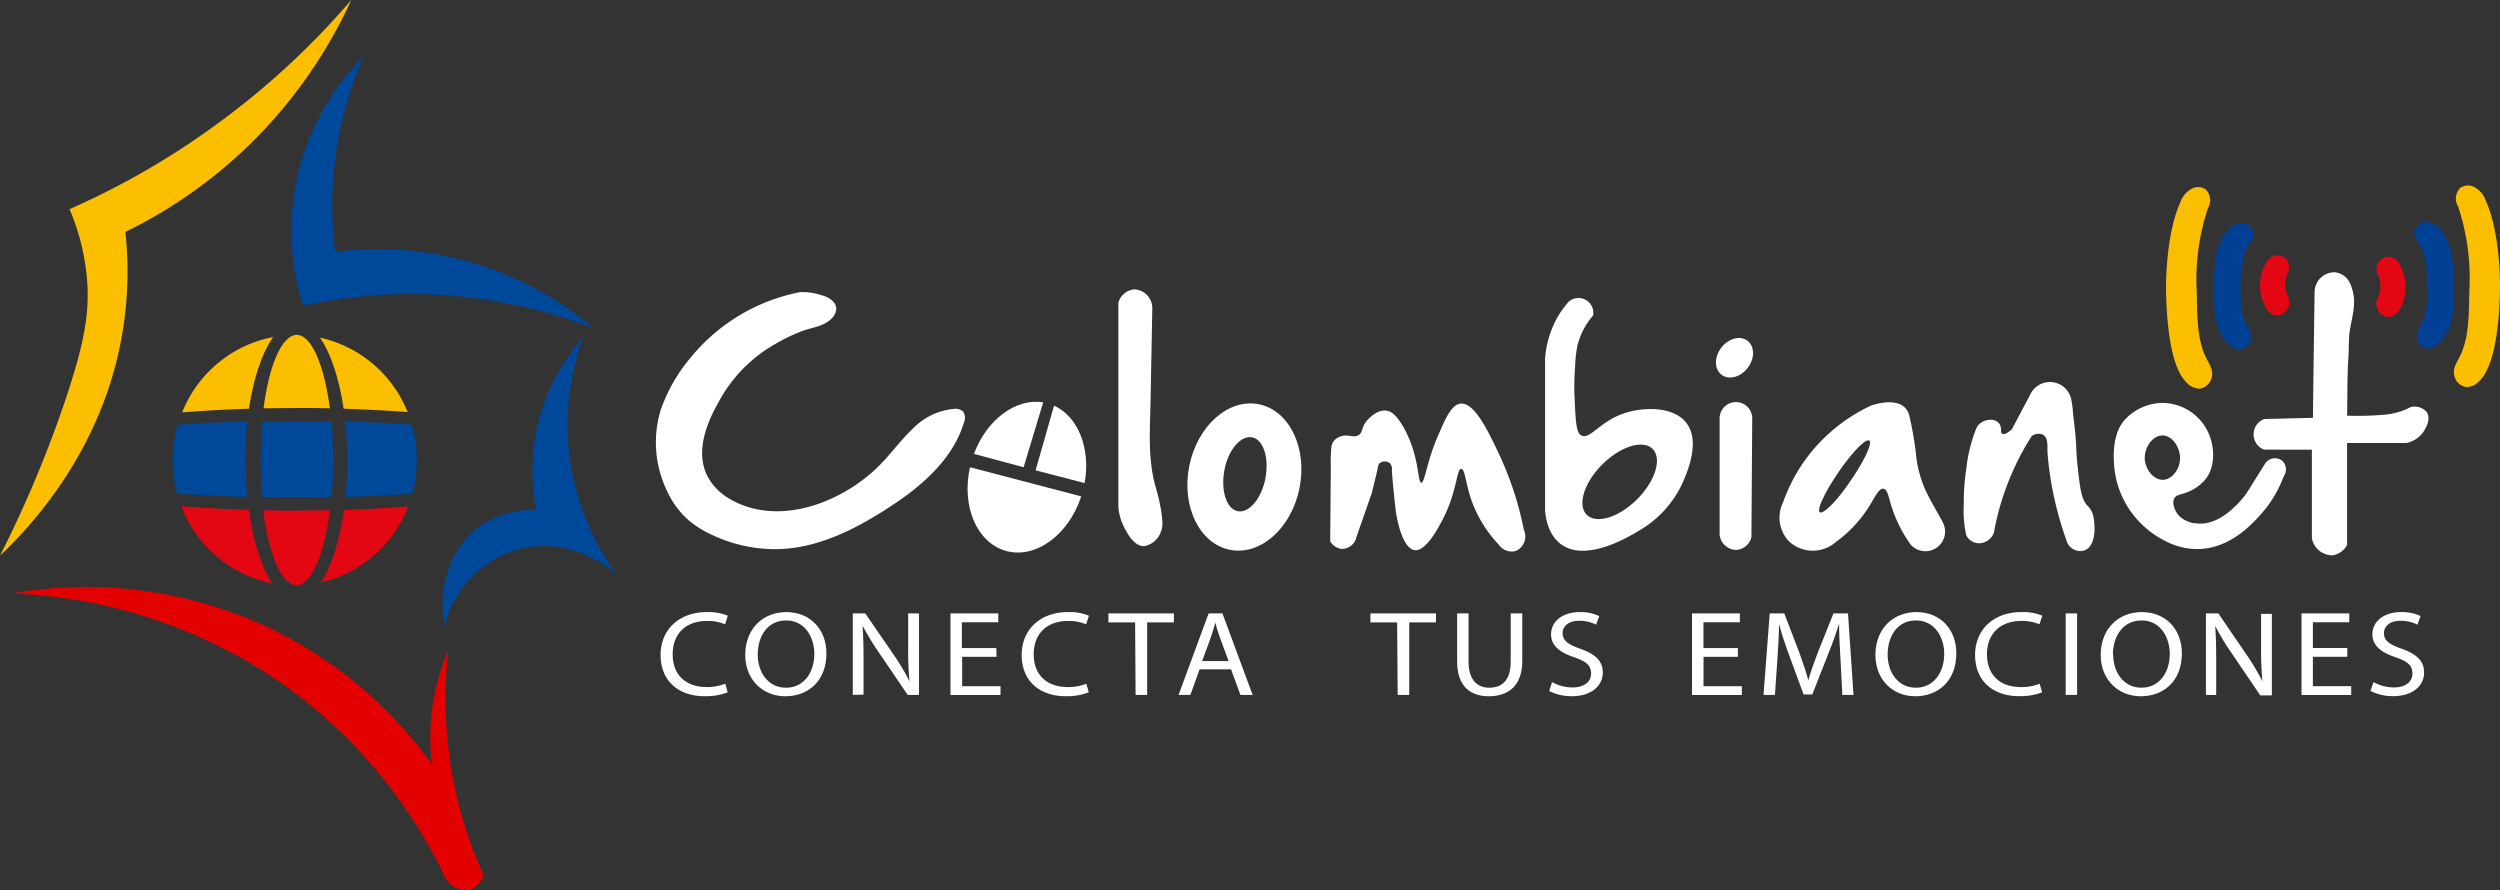 <svg id="Capa_1" data-name="Capa 1" xmlns="http://www.w3.org/2000/svg" viewBox="0 0 374.21 133.25"><rect x="0" y="0" width="374.21" height="133.25" fill="#333333" stroke="none"/><defs><style>.cls-1{fill:#fcbf00;}.cls-2{fill:#e30613;}.cls-3{fill:#004899;}.cls-4{fill:#e20000;}.cls-5{fill:#fff;}.cls-6{fill:#004196;}</style></defs><title>Logo_original_colombianet</title><path class="cls-1" d="M61.75,62.37A18.43,18.43,0,0,0,48.62,51.23c1.59,2.28,2.86,6.05,3.54,10.63C55.5,62,58.72,62.13,61.75,62.37Z" transform="translate(-0.73 -0.69)"/><path class="cls-1" d="M41.62,51.14A18.38,18.38,0,0,0,28,62.42c3.16-.26,6.53-.44,10-.55C38.7,57.21,40,53.41,41.62,51.14Z" transform="translate(-0.73 -0.69)"/><path class="cls-2" d="M48.77,87.85A18.44,18.44,0,0,0,61.84,76.5c-3.05.24-6.27.41-9.63.51C51.57,81.64,50.34,85.48,48.77,87.85Z" transform="translate(-0.73 -0.69)"/><path class="cls-2" d="M27.87,76.46A18.4,18.4,0,0,0,41.47,88C39.87,85.59,38.61,81.7,38,77,34.43,76.9,31.05,76.71,27.87,76.46Z" transform="translate(-0.73 -0.69)"/><path class="cls-2" d="M50.11,77.07c-1.63,0-3.28.05-5,.05s-3.36,0-5-.05c.84,6.54,2.72,11.12,4.93,11.21h.17C47.42,88.11,49.29,83.56,50.11,77.07Z" transform="translate(-0.73 -0.69)"/><path class="cls-1" d="M40.18,61.81c1.63,0,3.28-.05,5-.05s3.31,0,4.93.05c-.84-6.36-2.68-10.81-4.84-11h-.17C42.89,50.92,41,55.4,40.18,61.81Z" transform="translate(-0.73 -0.69)"/><path class="cls-3" d="M37.46,69.64a55,55,0,0,1,.31-5.86c-3.69.1-7.19.27-10.45.5a18.88,18.88,0,0,0-.07,10.29c3.27.23,6.78.4,10.48.5C37.56,73.34,37.46,71.53,37.46,69.64Z" transform="translate(-0.73 -0.69)"/><path class="cls-3" d="M62.4,64.26c-3.13-.22-6.48-.38-10-.48a55,55,0,0,1,.31,5.86c0,1.88-.1,3.7-.27,5.43,3.53-.09,6.89-.25,10-.47a18.93,18.93,0,0,0-.06-10.34Z" transform="translate(-0.73 -0.69)"/><path class="cls-3" d="M40,63.73c-.18,1.84-.27,3.79-.27,5.83s.08,3.8.24,5.56c1.68,0,3.38,0,5.11,0s3.56,0,5.29,0c.16-1.76.24-3.63.24-5.56s-.1-4-.27-5.82c-1.72,0-3.47-.05-5.26-.05S41.62,63.7,40,63.73Z" transform="translate(-0.73 -0.69)"/><path class="cls-3" d="M88,51.23A38.09,38.09,0,0,0,85.8,67,38.5,38.5,0,0,0,93,86.66c-.4-.38-6.45-5.84-14.49-3.77A15.58,15.58,0,0,0,67.29,94.46c-1.15-6,.91-11.94,5.3-15.06A13.55,13.55,0,0,1,81,77.07a30,30,0,0,1,7-25.84Z" transform="translate(-0.73 -0.69)"/><path class="cls-3" d="M89.66,49.89a75.23,75.23,0,0,0-43.55-3.43A36.93,36.93,0,0,1,55.18,9.09,55.33,55.33,0,0,0,50.91,38.4,49.77,49.77,0,0,1,89.66,49.89Z" transform="translate(-0.73 -0.69)"/><path class="cls-1" d="M53.31.69A72.1,72.1,0,0,1,36.09,24.21,71.86,71.86,0,0,1,19.5,35.4a55.48,55.48,0,0,1-.44,15.08C16.16,67.82,5.68,79.17.73,83.87a175.61,175.61,0,0,0,9.9-23.66C13.36,52,14.24,47.34,13.71,42a33.84,33.84,0,0,0-2.57-10A117.81,117.81,0,0,0,34.67,18.17,117.32,117.32,0,0,0,53.31.69Z" transform="translate(-0.73 -0.69)"/><path class="cls-4" d="M2.4,89.53a75.61,75.61,0,0,1,42,14.53A74.86,74.86,0,0,1,67,131.31a3.61,3.61,0,0,0,4.12,2.52,3.34,3.34,0,0,0,2-2.13A64.08,64.08,0,0,1,67.84,98a32.83,32.83,0,0,0-2.44,8.88,32.41,32.41,0,0,0,0,8.22A63.9,63.9,0,0,0,40.2,94.29,64.33,64.33,0,0,0,2.4,89.53Z" transform="translate(-0.73 -0.69)"/><path class="cls-5" d="M125.9,46.78a1.64,1.64,0,0,0-.5-1,3.63,3.63,0,0,0-1.71-.9,8.94,8.94,0,0,0-3.2-.46,28,28,0,0,0-16.26,9.65,25,25,0,0,0-4.61,8,16.7,16.7,0,0,0,1,12.2,12.88,12.88,0,0,0,3.23,4.33,15.33,15.33,0,0,0,3.56,2.2,22.1,22.1,0,0,0,9.32,2.09c6.09,0,11.83-2.84,16.94-6.17C138.54,73.6,143.29,69.55,145,64a1.83,1.83,0,0,0-.08-1.68,1.67,1.67,0,0,0-1.37-.43,9.8,9.8,0,0,0-6.15,2.93c-1.69,1.58-3.06,3.47-4.66,5.15-5.45,5.75-15.32,9.77-22.78,5.4a8.52,8.52,0,0,1-3.3-3.33c-2.27-4.34.69-9.53,2-11.83a21.83,21.83,0,0,1,8.06-8,27.11,27.11,0,0,1,4-1.93c1.41-.55,3.32-.73,4.41-1.84A2.14,2.14,0,0,0,125.9,46.78Z" transform="translate(-0.73 -0.69)"/><path class="cls-5" d="M168.13,56.23V76.54a7.92,7.92,0,0,0,.83,3c.48.94,1.49,2.91,3,2.9a3.2,3.2,0,0,0,2.5-2.06c.39-.88.29-1.69.07-3.28a30.16,30.16,0,0,0-.9-3.79c-1.1-4.17-.76-8.31-.68-12.58L173.21,47A2.83,2.83,0,0,0,170.57,44a2.73,2.73,0,0,0-2.44,2Z" transform="translate(-0.73 -0.69)"/><path class="cls-5" d="M151.23,83.13c4.46,1.3,9.45-2.33,11.34-8.14l-16.65-4.36C144.63,76.38,146.89,81.86,151.23,83.13Z" transform="translate(-0.73 -0.69)"/><path class="cls-5" d="M156.88,60.92c-4.09-.67-8.45,2.57-10.37,7.71l7.44,2Z" transform="translate(-0.73 -0.69)"/><path class="cls-5" d="M158.55,61.43l-.05,0-2.76,9.66L163.08,73C164,67.89,162.16,63.09,158.55,61.43Z" transform="translate(-0.73 -0.69)"/><path class="cls-5" d="M189.15,61.2c-4.56-.9-9.22,3.25-10.41,9.27s1.54,11.62,6.1,12.52,9.22-3.24,10.41-9.26S193.71,62.1,189.15,61.2Zm1,11.08c-.61,3.06-2.46,5.26-4.15,4.93s-2.56-3.08-2-6.13,2.46-5.26,4.15-4.93S190.73,69.23,190.13,72.28Z" transform="translate(-0.73 -0.69)"/><path class="cls-5" d="M201.13,66.12a2,2,0,0,0-.94.88,1.83,1.83,0,0,0-.17.58,24.32,24.32,0,0,0-.09,3.13l-.09,11a2.31,2.31,0,0,0,1.72,1.15A2.27,2.27,0,0,0,203.79,81l2.27-6.48.8-3.3c.08-.32.12-1,.41-1.22a1.29,1.29,0,0,1,.8-.23,1,1,0,0,1,.7.27,1.23,1.23,0,0,1,.31.69,1.76,1.76,0,0,1,0,.36c0,.77.44,5.07.6,6.23.22,1.61,1.11,5.48,2.78,5.72s3.51-3.24,4.2-4.56c2.15-4.11,2.1-7.6,2.77-7.6s.64,2.38,1.76,5.25a19.11,19.11,0,0,0,3.9,6.11,2.32,2.32,0,0,0,2.53.92,2.38,2.38,0,0,0,1.2-3.19,49.15,49.15,0,0,0-3.93-11.78c-1.52-3.17-3.51-7.3-5.54-7.08-1.38.15-2.27,2.24-3.48,5.05C214.24,70,214,73,213.45,72.94s-.23-4.1-2.67-8.35c-1.07-1.87-1.88-2.38-2.62-2.45-1.45-.13-2.75,1.43-2.83,1.52-.9,1.09-.57,1.81-1.33,2.21S202.31,65.53,201.13,66.12Z" transform="translate(-0.73 -0.69)"/><path class="cls-5" d="M253.11,63.94c-2-2.51-6.55-2.33-9.38-1.35-3.59,1.25-5,3.93-6.3,3.28-.76-.38-.85-2.05-1-5.4a38,38,0,0,1,.09-5.18,16.43,16.43,0,0,1,.36-3,10.82,10.82,0,0,1,2.31-4.37,2.22,2.22,0,0,0-3.66-2.06A14.46,14.46,0,0,0,234,47.94a14.79,14.79,0,0,0-2,6.42V77c.09,1.24.46,3.64,2.25,5.05,3.77,3,10.49-1.13,11.76-1.9a15.82,15.82,0,0,0,6.75-7.58C253.49,70.84,255.2,66.57,253.11,63.94Zm-7.33,11.48c-2.72,2.72-6.1,3.76-7.54,2.32s-.4-4.81,2.33-7.53,6.09-3.76,7.53-2.32S248.5,72.7,245.78,75.42Z" transform="translate(-0.73 -0.69)"/><path class="cls-5" d="M258.13,63.26V80.7A2.52,2.52,0,0,0,260.7,83a2.49,2.49,0,0,0,2.19-1.92l.12-17.7a2.44,2.44,0,0,0-4.88-.13Z" transform="translate(-0.73 -0.69)"/><ellipse class="cls-5" cx="260.35" cy="54.23" rx="3.2" ry="2.49" transform="translate(57.66 226.56) rotate(-52.35)"/><path class="cls-5" d="M291.51,78.81c-.78-1.46-1.69-2.92-2.42-4.44a17.54,17.54,0,0,1-1.49-5,49.74,49.74,0,0,0-1.1-6.55c-.71-2.46-3.7-2.07-5.66-1.44a25.51,25.51,0,0,0-9.21,7.24,25.17,25.17,0,0,0-4,7.25,5.17,5.17,0,0,0,.9,5.87,5.24,5.24,0,0,0,7,.08,19.26,19.26,0,0,0,5-5.35c.81-1.32,1.43-2.71,2.1-2.62s.79,1.31,1.29,2.83a20.54,20.54,0,0,0,2.74,5.44,2.94,2.94,0,0,0,4.84-3.3Zm-13.77-6.17c-2,3-4.11,5.08-4.61,4.73s.74-3,2.79-6,4.1-5.08,4.61-4.73S279.78,69.69,277.74,72.64Z" transform="translate(-0.73 -0.69)"/><path class="cls-5" d="M300.43,65.61a.53.53,0,0,1-.18-.42,1.7,1.7,0,0,0-.25-1.08c-.87-1.1-2.88-.53-3.42.63a22.76,22.76,0,0,0-1.51,6,33.52,33.52,0,0,0-.39,5.48,16.24,16.24,0,0,0,.38,4.62A2.14,2.14,0,0,0,297.13,82a2.38,2.38,0,0,0,2.06-1.59,39.7,39.7,0,0,1,3.17-9.94,38.7,38.7,0,0,1,2.48-4.5,1.75,1.75,0,0,1,1.07-.35c1.6.06,1.22,1.85,1.31,3a50.56,50.56,0,0,0,.71,5.21A51.47,51.47,0,0,0,310.2,82a2.19,2.19,0,0,0,2,1.18c2.34-.16,2.2-3.68,1.85-5.33a3.25,3.25,0,0,0-.9-1.51c-.91-1-1.09-2.71-1.46-6.09-.23-2.09-.09-2.28-.34-4.88-.09-.86-.2-1.72-.3-2.58a17.74,17.74,0,0,0-.31-2.43,3.26,3.26,0,0,0-6.16-.52l-2.7,5.1C301.61,65.16,300.87,65.86,300.43,65.61Z" transform="translate(-0.73 -0.69)"/><path class="cls-5" d="M342.26,69.6a1.76,1.76,0,0,0-2.53.56L337,74.53c-.26.36-3.61,5-7.46,4.5a4,4,0,0,1-2.74-1.24c-.55-.66-1-1.8-.6-2.53.32-.55.92-.49,2-.92a6.7,6.7,0,0,0,2.62-1.87c1.59-1.94,1.43-5,.39-7.16A7.61,7.61,0,0,0,324.34,61a7.83,7.83,0,0,0-5.64,2.61c-1.54,1.78-1.71,4.64-1.51,6.88A13.67,13.67,0,0,0,319.5,77a14,14,0,0,0,5.27,4.63,10.45,10.45,0,0,0,4.8,1.25c4.89,0,8.24-3.72,9.56-5.19A17.76,17.76,0,0,0,342.56,72,1.76,1.76,0,0,0,342.26,69.6Zm-17.79,2.91c-1.49,0-2.61-1.65-2.7-3.08-.11-1.66,1.11-3.56,2.64-3.56s2.73,1.91,2.63,3.56C327,70.81,325.94,72.48,324.47,72.51Z" transform="translate(-0.73 -0.69)"/><path class="cls-5" d="M346.78,68V81.24a3.12,3.12,0,0,0,3.15,2.57,3,3,0,0,0,2.12-1.55V67h8.87a4.14,4.14,0,0,0,2.51-1.6c.14-.2,1.35-1.92.51-3.06a2.38,2.38,0,0,0-2.38-.71,10.11,10.11,0,0,1-2.07.81,10.44,10.44,0,0,1-1.59.3,46.49,46.49,0,0,1-5.85.17c.07-2.95,0-5.94.21-8.89.08-1.29,0-2.56.2-3.85.27-1.78.86-3.54.55-5.34a7,7,0,0,0-.47-1.63,2.87,2.87,0,0,0-2.35-1.76,3,3,0,0,0-3,2.79q-.14,9.5-.25,19l-7.28.18a2.45,2.45,0,0,0-.05,4.58Z" transform="translate(-0.73 -0.69)"/><path class="cls-2" d="M341.31,38.91a2.1,2.1,0,0,0-1.41,1.18,6.75,6.75,0,0,0,.17,6.95,2.06,2.06,0,0,0,1.61.87,1.9,1.9,0,0,0,1.47-1,2,2,0,0,0,0-2,4.51,4.51,0,0,1-.36-1.41,4.34,4.34,0,0,1,.3-1.81,2,2,0,0,0,0-2A2,2,0,0,0,341.31,38.91Z" transform="translate(-0.73 -0.69)"/><path class="cls-2" d="M358.51,39.13a2.08,2.08,0,0,1,1.42,1.18,6.73,6.73,0,0,1-.17,6.94,2.08,2.08,0,0,1-1.61.88,1.87,1.87,0,0,1-1.47-1,2,2,0,0,1,0-1.94,4.36,4.36,0,0,0,.35-1.41,4.31,4.31,0,0,0-.29-1.81,2,2,0,0,1,0-2.06A1.94,1.94,0,0,1,358.51,39.13Z" transform="translate(-0.73 -0.69)"/><path class="cls-6" d="M336.33,34.08c-1.18-.08-2.21,1-2.78,1.91a8.76,8.76,0,0,0-1.16,3.34,32.18,32.18,0,0,0-.28,5.29,19,19,0,0,0,.35,4.12,7.47,7.47,0,0,0,1.2,2.74c.55.75,1.46,1.69,2.48,1.53a2,2,0,0,0,1.48-1.31,3.34,3.34,0,0,0-.64-2.45c-.87-1.71-.87-3.24-.87-6a17.31,17.31,0,0,1,.25-3,12.7,12.7,0,0,1,.5-2.11c.36-1,1.52-1.76,1.11-2.93A1.87,1.87,0,0,0,336.33,34.08Z" transform="translate(-0.73 -0.69)"/><path class="cls-6" d="M363.82,33.93c1.18-.08,2.21,1,2.79,1.91a8.91,8.91,0,0,1,1.15,3.34,31.12,31.12,0,0,1,.28,5.29,19,19,0,0,1-.34,4.12,7.49,7.49,0,0,1-1.21,2.74c-.55.75-1.45,1.69-2.47,1.53a2,2,0,0,1-1.48-1.31,3.3,3.3,0,0,1,.64-2.45c.87-1.71.87-3.24.87-6a17.32,17.32,0,0,0-.26-3,12.94,12.94,0,0,0-.5-2.11c-.36-1-1.52-1.76-1.11-2.93A1.88,1.88,0,0,1,363.82,33.93Z" transform="translate(-0.73 -0.69)"/><path class="cls-1" d="M330.9,29.06a2,2,0,0,0-1.8-.26,3.56,3.56,0,0,0-2,2.14c-2.3,5.09-2.15,13.16-2.15,13.16.05,2.7.29,11.06,3,13.77a2.72,2.72,0,0,0,2.08,1,2.25,2.25,0,0,0,1.71-1.5c.38-1.11-.24-2.1-.73-3-1.6-3.13-1.34-7.13-1.49-10.54a33.72,33.72,0,0,1,1.71-12A2.27,2.27,0,0,0,330.9,29.06Z" transform="translate(-0.73 -0.69)"/><path class="cls-1" d="M369,28.81a2.05,2.05,0,0,1,1.8-.25,3.53,3.53,0,0,1,2,2.14c2.3,5.08,2.14,13.16,2.14,13.16-.05,2.7-.29,11-3,13.77a2.69,2.69,0,0,1-2.07,1,2.23,2.23,0,0,1-1.72-1.5c-.37-1.11.25-2.09.74-3,1.6-3.12,1.33-7.12,1.49-10.53a33.76,33.76,0,0,0-1.71-12A2.26,2.26,0,0,1,369,28.81Z" transform="translate(-0.73 -0.69)"/><path class="cls-5" d="M109.65,104.32a9.14,9.14,0,0,1-3.5.58c-3.73,0-6.54-2.18-6.54-6.18,0-3.82,2.81-6.41,6.92-6.41a7.56,7.56,0,0,1,3.14.54l-.41,1.29a6.68,6.68,0,0,0-2.68-.51c-3.1,0-5.16,1.83-5.16,5,0,3,1.86,4.9,5.09,4.9a7.33,7.33,0,0,0,2.79-.5Z" transform="translate(-0.73 -0.69)"/><path class="cls-5" d="M124.43,98.48c0,4.21-2.77,6.43-6.15,6.43s-6-2.49-6-6.19c0-3.88,2.62-6.41,6.15-6.41S124.43,94.86,124.43,98.48Zm-10.28.2c0,2.61,1.53,4.95,4.23,4.95s4.24-2.3,4.24-5.07c0-2.43-1.37-5-4.22-5S114.15,96,114.15,98.68Z" transform="translate(-0.73 -0.69)"/><path class="cls-5" d="M128.38,104.71V92.51h1.87l4.24,6.17a33,33,0,0,1,2.38,4l0,0a49.06,49.06,0,0,1-.2-5V92.51h1.62v12.2H136.6l-4.21-6.19a39.31,39.31,0,0,1-2.48-4.07h-.06c.1,1.54.14,3,.14,5v5.21Z" transform="translate(-0.73 -0.69)"/><path class="cls-5" d="M149.9,99h-5.15v4.4h5.74v1.32H143V92.51h7.16v1.32h-5.45v3.86h5.15Z" transform="translate(-0.73 -0.69)"/><path class="cls-5" d="M163.7,104.32a9.14,9.14,0,0,1-3.5.58c-3.73,0-6.54-2.18-6.54-6.18,0-3.82,2.81-6.41,6.91-6.41a7.62,7.62,0,0,1,3.15.54l-.41,1.29a6.72,6.72,0,0,0-2.68-.51c-3.1,0-5.17,1.83-5.17,5,0,3,1.87,4.9,5.09,4.9a7.25,7.25,0,0,0,2.79-.5Z" transform="translate(-0.73 -0.69)"/><path class="cls-5" d="M170.64,93.85h-4V92.51h9.8v1.34h-4v10.86h-1.73Z" transform="translate(-0.73 -0.69)"/><path class="cls-5" d="M180.29,100.88l-1.38,3.83h-1.77l4.5-12.2h2.07l4.52,12.2H186.4L185,100.88Zm4.34-1.24-1.3-3.51c-.29-.8-.49-1.52-.69-2.23h0c-.2.73-.42,1.47-.67,2.21l-1.3,3.53Z" transform="translate(-0.73 -0.69)"/><path class="cls-5" d="M209.86,93.85h-4V92.51h9.81v1.34h-4v10.86h-1.73Z" transform="translate(-0.73 -0.69)"/><path class="cls-5" d="M220.55,92.51v7.22c0,2.74,1.32,3.9,3.09,3.9,2,0,3.22-1.2,3.22-3.9V92.51h1.73v7.12c0,3.75-2.14,5.28-5,5.28-2.71,0-4.75-1.43-4.75-5.21V92.51Z" transform="translate(-0.73 -0.69)"/><path class="cls-5" d="M233.05,102.79a6.41,6.41,0,0,0,3.07.8c1.75,0,2.77-.85,2.77-2.08s-.71-1.79-2.49-2.43c-2.17-.7-3.5-1.74-3.5-3.46,0-1.9,1.71-3.31,4.28-3.31a6.4,6.4,0,0,1,2.93.6l-.47,1.28a5.6,5.6,0,0,0-2.52-.58c-1.81,0-2.49,1-2.49,1.83,0,1.14.8,1.7,2.63,2.36,2.24.79,3.38,1.79,3.38,3.58s-1.51,3.52-4.64,3.52a7.36,7.36,0,0,1-3.38-.78Z" transform="translate(-0.73 -0.69)"/><path class="cls-5" d="M260.87,99h-5.15v4.4h5.74v1.32H254V92.51h7.16v1.32h-5.45v3.86h5.15Z" transform="translate(-0.73 -0.69)"/><path class="cls-5" d="M276.22,99.35c-.1-1.7-.22-3.75-.2-5.27H276c-.45,1.43-1,3-1.67,4.64L272,104.64h-1.3l-2.14-5.81c-.63-1.72-1.16-3.3-1.54-4.75h0c0,1.52-.13,3.57-.25,5.4l-.36,5.23H264.7l.93-12.2h2.18l2.26,5.9c.55,1.5,1,2.84,1.34,4.11h0c.34-1.23.81-2.57,1.4-4.11l2.36-5.9h2.18l.82,12.2h-1.67Z" transform="translate(-0.73 -0.69)"/><path class="cls-5" d="M293.56,98.48c0,4.21-2.78,6.43-6.16,6.43s-5.95-2.5-5.95-6.19c0-3.88,2.61-6.41,6.15-6.41S293.56,94.86,293.56,98.48Zm-10.28.2c0,2.61,1.53,4.95,4.22,4.95s4.25-2.3,4.25-5.07c0-2.43-1.38-5-4.23-5S283.28,96,283.28,98.68Z" transform="translate(-0.73 -0.69)"/><path class="cls-5" d="M306.41,104.32a9.18,9.18,0,0,1-3.5.57c-3.73,0-6.54-2.17-6.54-6.17,0-3.82,2.81-6.41,6.91-6.41a7.62,7.62,0,0,1,3.15.54L306,94.14a6.72,6.72,0,0,0-2.68-.51c-3.1,0-5.17,1.83-5.17,5,0,3,1.87,4.91,5.09,4.91a7.45,7.45,0,0,0,2.79-.5Z" transform="translate(-0.73 -0.69)"/><path class="cls-5" d="M311.64,92.51v12.2h-1.71V92.51Z" transform="translate(-0.73 -0.69)"/><path class="cls-5" d="M327.32,98.48c0,4.21-2.77,6.43-6.15,6.43s-6-2.5-6-6.19c0-3.88,2.62-6.41,6.16-6.41S327.32,94.86,327.32,98.48Zm-10.28.2c0,2.61,1.54,4.95,4.23,4.95s4.24-2.3,4.24-5.07c0-2.43-1.37-5-4.22-5S317,96,317,98.68Z" transform="translate(-0.73 -0.69)"/><path class="cls-5" d="M330.92,104.71V92.51h1.86L337,98.68a34.33,34.33,0,0,1,2.38,4l0,0a49.15,49.15,0,0,1-.2-5v-5.1h1.61v12.2h-1.73l-4.2-6.19a36.8,36.8,0,0,1-2.48-4.08l-.06,0c.1,1.54.14,3,.14,5v5.21Z" transform="translate(-0.73 -0.69)"/><path class="cls-5" d="M352.08,99h-5.15v4.4h5.74v1.32h-7.44V92.51h7.15v1.32h-5.45v3.86h5.15Z" transform="translate(-0.73 -0.69)"/><path class="cls-5" d="M356,102.79a6.34,6.34,0,0,0,3.06.8c1.75,0,2.77-.85,2.77-2.08s-.7-1.8-2.49-2.43c-2.17-.7-3.5-1.74-3.5-3.46,0-1.9,1.71-3.31,4.28-3.31a6.56,6.56,0,0,1,2.93.59l-.47,1.29a5.6,5.6,0,0,0-2.52-.58c-1.81,0-2.49,1-2.49,1.83,0,1.14.8,1.7,2.63,2.35,2.24.8,3.38,1.8,3.38,3.59s-1.51,3.51-4.64,3.51a7.4,7.4,0,0,1-3.38-.77Z" transform="translate(-0.73 -0.69)"/></svg>